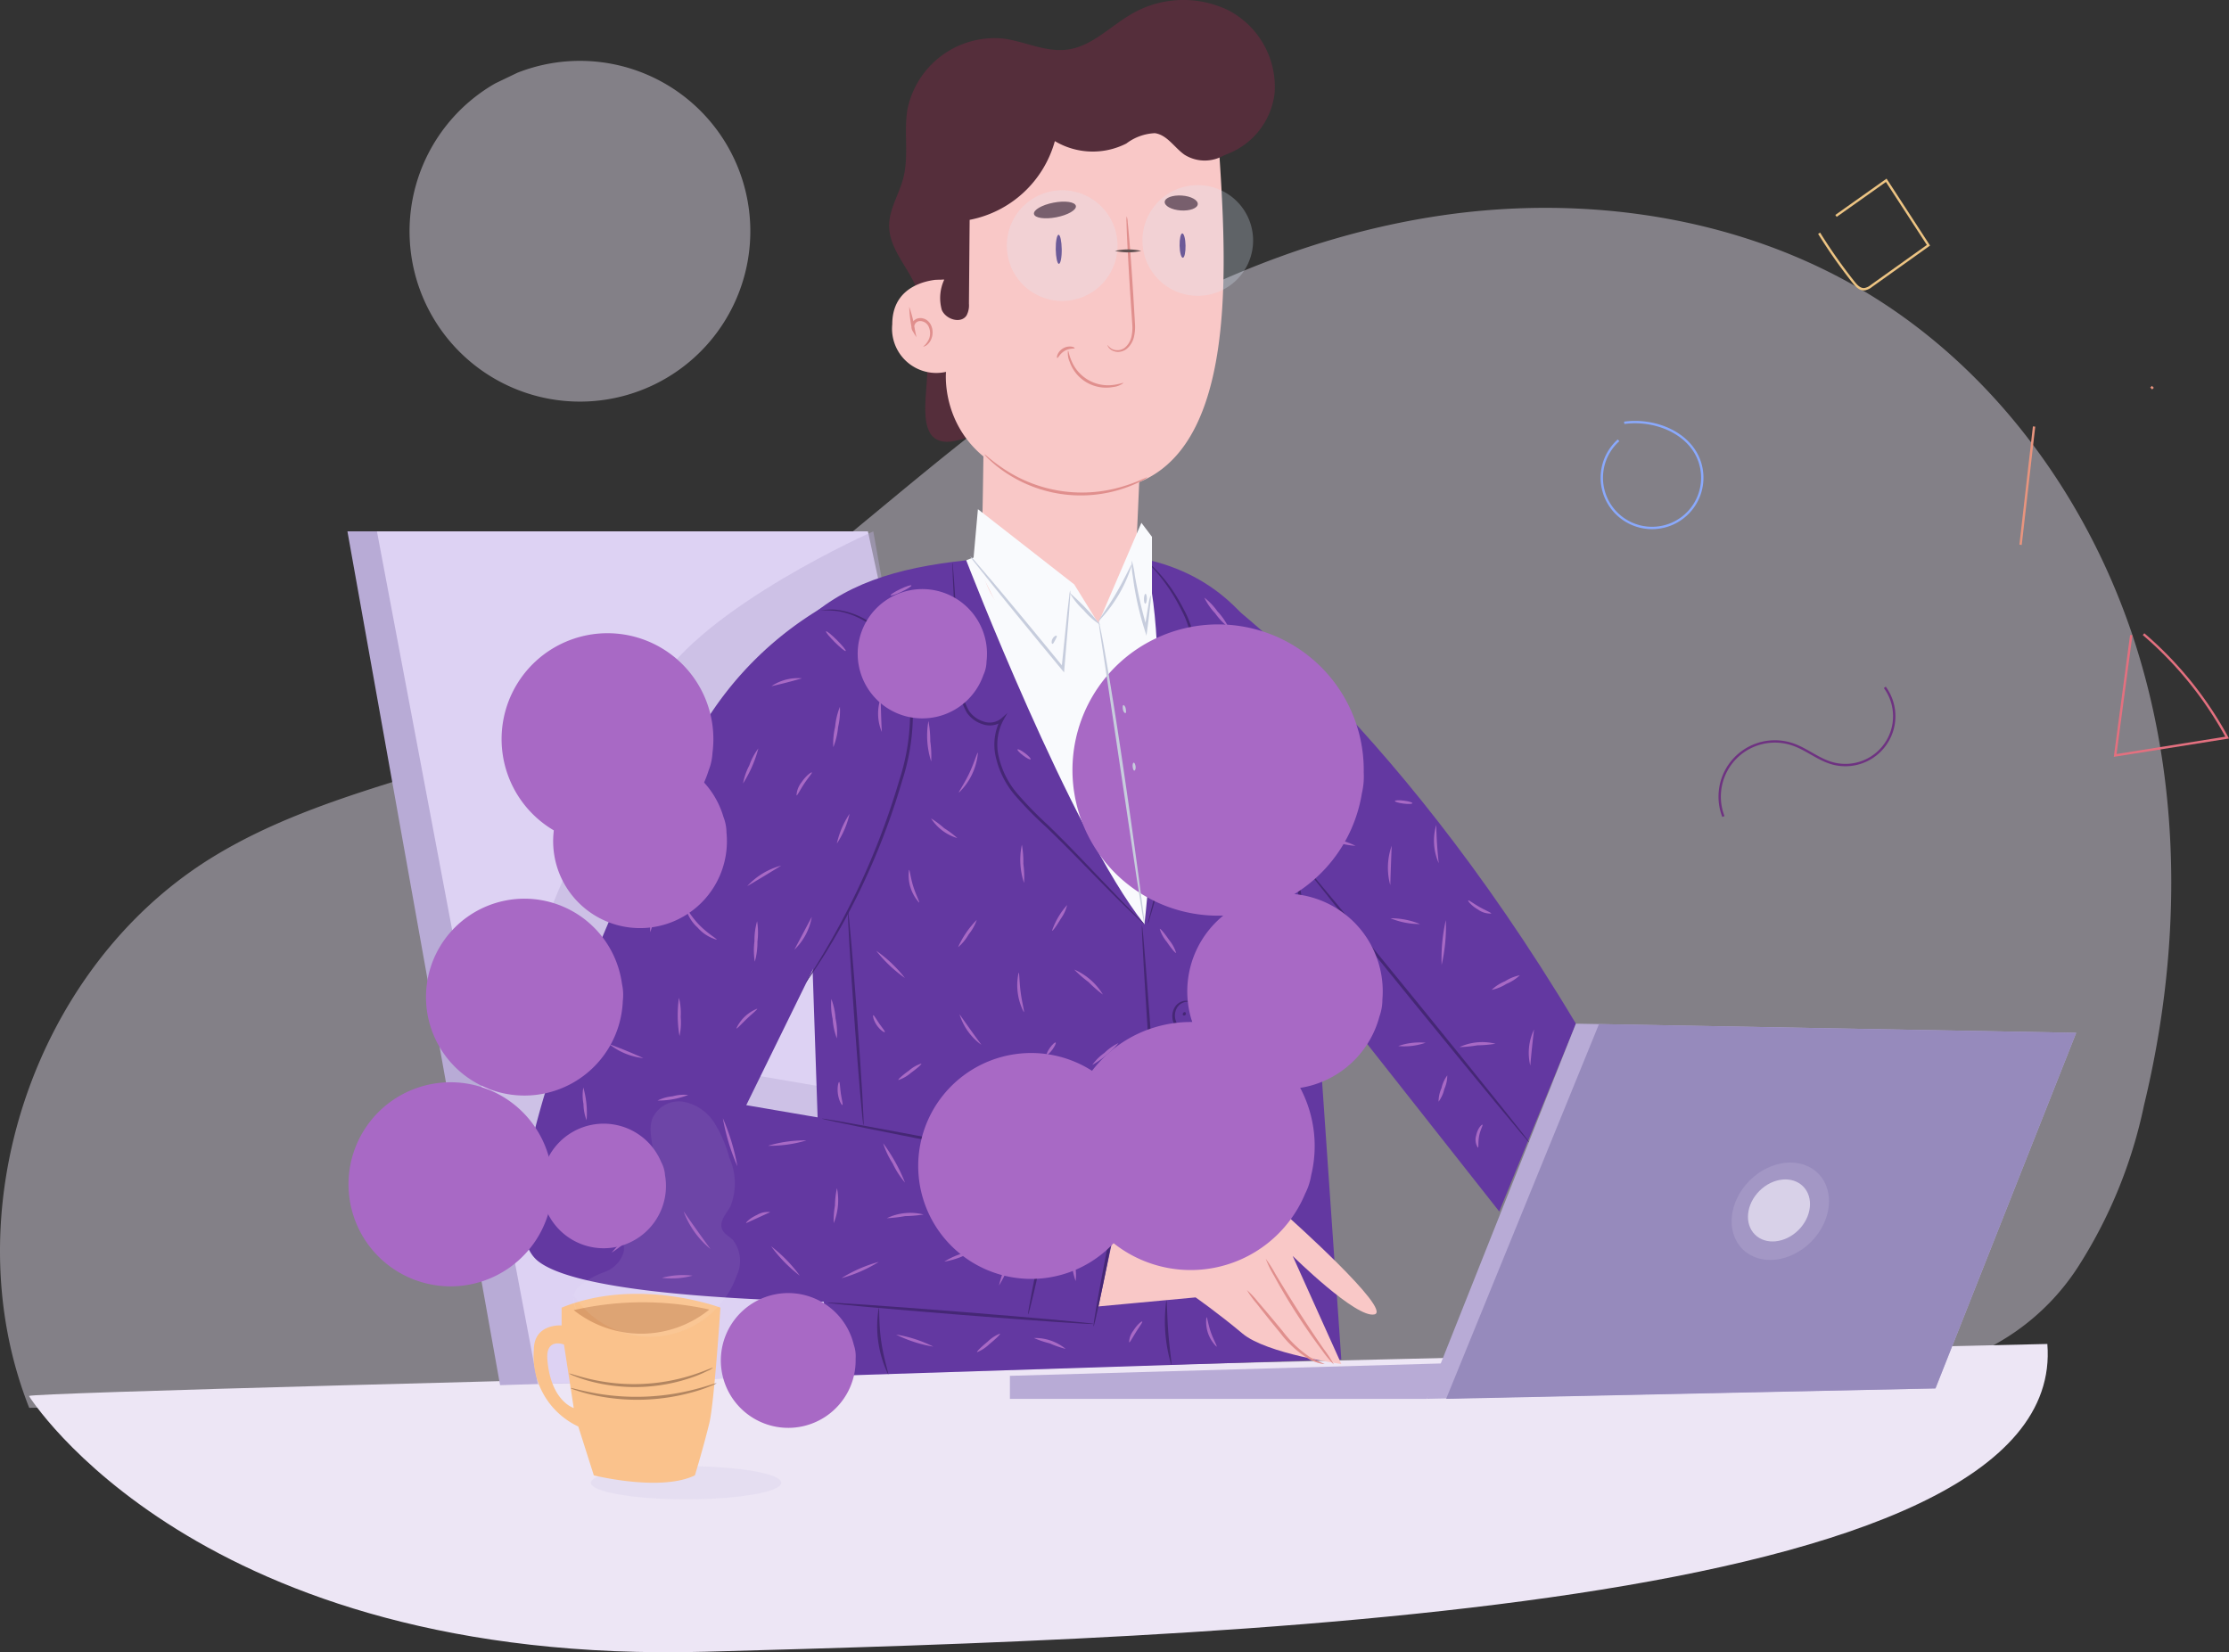 <svg xmlns="http://www.w3.org/2000/svg" width="141.98" height="105.252" viewBox="0 0 141.98 105.252">
    <rect x="0" y="0" width="141.98" height="105.252" fill="#333333" stroke="none"/>
    <defs>
        <style>
            .cls-1{opacity:.43}.cls-2{fill:#ede6f5}.cls-3{fill:#552e3b}.cls-4{fill:#b8abd6}.cls-7{fill:#6338a1}.cls-8{fill:#f9c8c7}.cls-9{fill:#452775}.cls-13{fill:#b28560}.cls-15{fill:#f9fafd}.cls-16{fill:#a869c5}.cls-17{fill:#c7cddd}.cls-18{fill:#e08f8d}.cls-19{opacity:.26}.cls-20{fill:#deecfc}.cls-29{fill:none;stroke-miterlimit:10;stroke-width:.15px;stroke:#e8947e}
        </style>
    </defs>
    <g id="Group_2331" transform="translate(-1020.361 -191.471)">
        <g id="Group_2330" transform="translate(1020.361 191.471)">
            <g id="Group_2173" class="cls-1" transform="translate(0 13.245)">
                <path id="Path_3634" d="M1022.222 280.11c-4.932-12.447.272-28.076 11.682-35.082 6.894-4.235 15.222-5.376 22.638-8.611 11.41-4.977 20.048-14.587 30.268-21.7 7.59-5.278 16.228-9.227 25.376-10.566s18.824.058 26.787 4.753c8.453 4.986 14.579 13.484 17.5 22.854s2.765 19.544.453 29.083a30.615 30.615 0 0 1-4.243 10.354 14.8 14.8 0 0 1-8.981 6.314" class="cls-2" transform="translate(-1020.361 -203.672)"/>
            </g>
            <path id="Path_3635" d="M1150.625 270.336s-127.814 2.906-128.565 3.313c0 0 10.682 17.184 43.12 16.292s86.833-2.441 85.445-19.605z" class="cls-2" transform="translate(-1020.216 -184.723)"/>
            <path id="Path_3636" d="M1077.414 219.36c-3.6 1.307-2.338-2.8-2.465-4.549s-.027-3.57-.749-5.165c-.575-1.273-1.665-2.395-1.669-3.792 0-1.061.636-2.007.9-3.033.37-1.413.026-2.922.263-4.364a5.67 5.67 0 0 1 6.1-4.531c1.39.181 2.73.9 4.118.7 1.528-.211 2.676-1.449 4.007-2.231a6.555 6.555 0 0 1 6.189-.284 5.5 5.5 0 0 1 2.977 5.3 4.748 4.748 0 0 1-4.242 4.164 12.443 12.443 0 0 1-3.686-.721 4.526 4.526 0 0 0-3.647.284c-1.311.893-1.875 2.953-3.454 3.1a5.021 5.021 0 0 1-2.35-.79c-.766-.338-1.839-.4-2.273.314-.359.592-.061 1.342.02 2.03a2.8 2.8 0 0 1-1.289 3.068c-.458 3.473.59 6.8 1.624 10.148" class="cls-3" transform="translate(-1015.897 -191.471)"/>
            <path id="Path_3637" d="M1050.471 277.041l-9.724-54.389h31.273l11.575 53.36z" class="cls-4" transform="translate(-1018.617 -188.803)"/>
            <path id="Path_3638" fill="#ddd2f3" d="M1052.727 276.966l-10.248-54.314h31.273l11.575 53.36z" transform="translate(-1018.469 -188.803)"/>
            <path id="Path_3639" fill="#b8abd6" d="M1073.6 222.652s-10.814 4.769-13.841 9.889c-2.615 4.425-15.13 30.448-10.49 34.093s35.446 2.486 35.446 2.486l2-8.285-24.192-4.143 14.828-13.033z" opacity="0.44" transform="translate(-1017.975 -188.803)"/>
            <path id="Path_3640" d="M1099.315 235.737c-.17-.529-1.369-12.037-13.5-11.752-11.372.266-17.7.924-21.664 9.771l4.225 16.721.875 25.869 32.8-1.057z" class="cls-7" transform="translate(-1016.614 -188.689)"/>
            <path id="Path_3641" d="M1070.179 227.089a21.921 21.921 0 0 0-7.667 7.584c-2.615 4.425-15.131 30.448-10.491 34.093s35.446 2.486 35.446 2.486l2-8.285-24.192-4.143 4.225-8.614z" class="cls-7" transform="translate(-1017.74 -188.423)"/>
            <path id="Path_3642" d="M1091.023 225.764s11.585 7.768 23.673 27.983l-4.884 11.963-12.749-16.174z" class="cls-7" transform="translate(-1014.315 -188.536)"/>
            <path id="Path_3643" d="M1079.619 273.735h26.547l1.313-2.266-27.86.8z" class="cls-4" transform="translate(-1015.291 -184.626)"/>
            <path id="Path_3644" d="M1086.022 262.873h10.878s6.653 5.929 5.5 6.217-5.214-3.723-5.214-3.723l3.1 6.884s-4.757-.647-6.3-1.943-2.984-2.3-2.984-2.3l-6.19.576z" class="cls-8" transform="translate(-1014.847 -185.361)"/>
            <g id="Group_2174" transform="translate(51.319 38.828)">
                <path id="Path_3645" d="M1068.584 227.3a3.3 3.3 0 0 1 .641-.062 2.891 2.891 0 0 1 .482.029 4.915 4.915 0 0 1 2.724 1.35 6.385 6.385 0 0 1 1.281 1.7 6.755 6.755 0 0 1 .7 2.335 13.842 13.842 0 0 1-.637 5.516 45.063 45.063 0 0 1-3.9 9.3c-.634 1.127-1.19 2.014-1.593 2.614-.2.3-.361.531-.47.687a1.6 1.6 0 0 1-.176.23 1.717 1.717 0 0 1 .144-.252l.44-.7c.382-.612.921-1.508 1.537-2.64a47.545 47.545 0 0 0 3.839-9.291 13.865 13.865 0 0 0 .647-5.442 6.408 6.408 0 0 0-1.905-3.956 4.921 4.921 0 0 0-2.641-1.374 6.7 6.7 0 0 0-1.113-.044z" class="cls-9" transform="translate(-1067.635 -227.238)"/>
            </g>
            <g id="Group_2175" transform="translate(81.083 45.716)">
                <path id="Path_3646" d="M1095.056 233.583a1.147 1.147 0 0 1 .05.23l.106.663c.1.6.227 1.429.386 2.441l1.277 8.055c.481 3.15.886 6.006 1.115 8.083.117 1.038.191 1.88.231 2.462l.035.672a1.124 1.124 0 0 1 0 .236 1.058 1.058 0 0 1-.037-.232l-.069-.669c-.063-.58-.157-1.419-.291-2.453-.264-2.069-.689-4.921-1.17-8.069s-.927-6-1.221-8.065c-.148-1.033-.257-1.87-.327-2.451l-.072-.669a1.082 1.082 0 0 1-.013-.234z" class="cls-9" transform="translate(-1095.053 -233.583)"/>
            </g>
            <g id="Group_2179" transform="translate(34.004 70.161)">
                <ellipse id="Ellipse_74" cx="6.062" cy="1.056" fill="#b8abd6" opacity="0.14" rx="6.062" ry="1.056" transform="translate(3.636 23.238)"/>
                <path id="Path_3647" fill="#fac28c" d="M1063.57 268.275s-5.236-1.981-10.116 0v1.132s-1.768-.141-1.768 1.556a4.944 4.944 0 0 0 2.829 4.882l.991 3.113s4.245 1.061 6.438 0c0 0 .5-1.63.919-3.325.304-1.222.707-7.358.707-7.358zm-11.023 3.313c-.117-1.429 1.057-.964 1.057-.964l.622 4.044s-1.462-.43-1.679-3.079z" transform="translate(-1051.685 -255.136)"/>
                <path id="Path_3648" fill="#db9d6a" d="M1062.665 268.354a19.64 19.64 0 0 0-8.639.038 6.9 6.9 0 0 0 8.639-.038z" transform="translate(-1051.485 -255.095)"/>
                <g id="Group_2176" transform="translate(2.337 17.949)">
                    <path id="Path_3649" d="M1063.142 272.639a1.466 1.466 0 0 1-.338.164 9.014 9.014 0 0 1-.962.342 13.114 13.114 0 0 1-6.675.221 9.472 9.472 0 0 1-.982-.277 1.442 1.442 0 0 1-.347-.141c.01-.033.518.125 1.357.287a14.866 14.866 0 0 0 6.611-.219c.827-.216 1.324-.407 1.336-.377z" class="cls-13" transform="translate(-1053.838 -272.636)"/>
                </g>
                <g id="Group_2177" transform="translate(2.253 16.966)">
                    <path id="Path_3650" d="M1062.918 271.733a1.363 1.363 0 0 1-.322.186 8.1 8.1 0 0 1-.934.4 11.112 11.112 0 0 1-6.6.264 7.974 7.974 0 0 1-.962-.32 1.372 1.372 0 0 1-.337-.16c.012-.031.506.156 1.332.35a12.281 12.281 0 0 0 6.526-.261c.805-.263 1.279-.492 1.297-.459z" class="cls-13" transform="translate(-1053.761 -271.73)"/>
                </g>
                <g id="Group_2178" opacity="0.07" transform="translate(2.461)">
                    <path id="Path_3651" d="M1054.2 269.4a1.207 1.207 0 0 1 .256-1.6 6.031 6.031 0 0 1 1.574-.845 1.927 1.927 0 0 0 1.184-1.257c.2-1.13-1.291-2.132-.913-3.215.354-1.019 1.951-.946 2.567-1.831.675-.97-.244-2.362.175-3.469a1.857 1.857 0 0 1 1.993-1.056 2.985 2.985 0 0 1 1.953 1.341 8.146 8.146 0 0 1 .959 2.233 3.984 3.984 0 0 1 .065 3.091c-.264.468-.733.954-.53 1.451.123.3.453.455.686.683a2.179 2.179 0 0 1 .244 2.272 5.836 5.836 0 0 1-10.46 1.142" class="cls-15" transform="translate(-1053.952 -256.102)"/>
                </g>
            </g>
            <g id="Group_2180" transform="translate(77.074 47.603)">
                <path id="Path_3652" d="M1092.945 235.323a5.1 5.1 0 0 1-.712 1.177 5.02 5.02 0 0 1-.868 1.068 10.048 10.048 0 0 1 1.581-2.245z" class="cls-16" transform="translate(-1091.361 -235.322)"/>
            </g>
            <path id="Path_3653" d="M1077.056 224.392s6.685 17.33 11.351 23.187c0 0 1.961-17.092 0-23.263 0 0-8.953-1.074-11.351.076z" class="cls-15" transform="translate(-1015.51 -188.699)"/>
            <path id="Path_3654" d="M1076.319 198.494l-.448 10.28s-3.158-.039-3.156 2.86a2.818 2.818 0 0 0 3.424 3.032s-.708 6.951 8.829 7.524c11.155.671 8.782-16.764 8.351-24.948z" class="cls-8" transform="translate(-1015.881 -190.977)"/>
            <path id="Path_3655" d="M1088.33 212.841l-.554 12.536a4.857 4.857 0 0 1-7.027 4.128l-.12-.061a4.858 4.858 0 0 1-2.678-4.5c.134-4.4.18-12 .18-12z" class="cls-8" transform="translate(-1015.433 -189.642)"/>
            <g id="Group_2181" transform="translate(60.66 35.828)">
                <path id="Path_3656" d="M1088.477 247.526a1.8 1.8 0 0 1-.225-.19c-.143-.128-.351-.321-.615-.573-.53-.5-1.279-1.252-2.193-2.186s-1.992-2.055-3.236-3.25a23.577 23.577 0 0 1-1.908-1.937 5.684 5.684 0 0 1-1.313-2.613 3.491 3.491 0 0 1 .331-2.323l.142.117a1.345 1.345 0 0 1-1.286.211 1.9 1.9 0 0 1-1.016-.748 4.447 4.447 0 0 1-.563-2.247l-.205-3.836-.121-2.549-.025-.687a1.345 1.345 0 0 1 0-.239 1.231 1.231 0 0 1 .031.237l.057.685c.043.617.1 1.48.179 2.547l.246 3.833a4.31 4.31 0 0 0 .546 2.156 1.728 1.728 0 0 0 .922.673 1.162 1.162 0 0 0 1.112-.177l.412-.363-.27.48a3.307 3.307 0 0 0-.307 2.2 5.529 5.529 0 0 0 1.27 2.528 23.954 23.954 0 0 0 1.887 1.929c1.241 1.2 2.308 2.339 3.211 3.283s1.635 1.706 2.147 2.226l.592.6a1.519 1.519 0 0 1 .198.213z" class="cls-9" transform="translate(-1076.239 -224.475)"/>
            </g>
            <g id="Group_2182" transform="translate(72.897 35.616)">
                <path id="Path_3657" d="M1087.512 224.28a.764.764 0 0 1 .146.113c.092.078.225.2.39.36a9.889 9.889 0 0 1 1.265 1.522 11.509 11.509 0 0 1 .7 1.2 5.978 5.978 0 0 1 .584 1.513 4.64 4.64 0 0 1 .055 1.822 3.378 3.378 0 0 1-.878 1.784v-.125a2.871 2.871 0 0 1 .648 1.349 5.587 5.587 0 0 1 .057 1.555c-.08.866-.258 1.687-.4 2.485s-.3 1.564-.457 2.294c-.307 1.458-.619 2.764-.9 3.856s-.521 1.971-.7 2.576l-.209.695a1.284 1.284 0 0 1-.087.238 1.33 1.33 0 0 1 .05-.249c.045-.179.1-.413.175-.7.154-.61.379-1.493.638-2.588s.557-2.4.854-3.86c.149-.728.3-1.495.446-2.292s.314-1.621.392-2.467a5.44 5.44 0 0 0-.053-1.5 2.69 2.69 0 0 0-.6-1.266l-.057-.063.06-.062a3.224 3.224 0 0 0 .839-1.686 4.514 4.514 0 0 0-.04-1.758 5.929 5.929 0 0 0-.554-1.484 11.991 11.991 0 0 0-.678-1.2A10.973 10.973 0 0 0 1088 224.8l-.367-.381a.842.842 0 0 1-.121-.139z" class="cls-9" transform="translate(-1087.512 -224.28)"/>
            </g>
            <g id="Group_2183" transform="translate(72.733 58.946)">
                <path id="Path_3658" d="M1088.64 264.336c-.052 0-.379-4.15-.731-9.276s-.593-9.286-.541-9.289.379 4.149.731 9.276.593 9.285.541 9.289z" class="cls-9" transform="translate(-1087.362 -245.771)"/>
            </g>
            <g id="Group_2184" transform="translate(74.675 63.745)">
                <path id="Path_3659" d="M1090.155 250.357c0-.009.087-.043.252-.025a.984.984 0 0 1 .618.317 1.013 1.013 0 0 1 .19 1.012 1.031 1.031 0 0 1-1.049.674 1.121 1.121 0 0 1-.961-.8 1.109 1.109 0 0 1 .163-1.017.855.855 0 0 1 .617-.321c.168 0 .253.043.249.052s-.091 0-.24.022a.823.823 0 0 0-.519.329.985.985 0 0 0-.1.882.96.96 0 0 0 .808.67.861.861 0 0 0 .871-.545.885.885 0 0 0-.126-.864 1 1 0 0 0-.53-.332c-.153-.045-.242-.038-.243-.054z" class="cls-9" transform="translate(-1089.15 -250.192)"/>
            </g>
            <g id="Group_2185" transform="translate(75.266 71.115)">
                <path id="Path_3660" d="M1090.7 257.146c0-.01.086-.044.252-.026a.987.987 0 0 1 .617.318 1.011 1.011 0 0 1 .19 1.011 1.03 1.03 0 0 1-1.048.674 1.122 1.122 0 0 1-.962-.8 1.11 1.11 0 0 1 .163-1.018.849.849 0 0 1 .618-.32c.168-.005.252.042.249.051s-.091 0-.241.022a.833.833 0 0 0-.519.329.991.991 0 0 0-.1.881.961.961 0 0 0 .808.67.863.863 0 0 0 .872-.545.885.885 0 0 0-.127-.864.992.992 0 0 0-.529-.332c-.152-.043-.243-.035-.243-.051z" class="cls-9" transform="translate(-1089.695 -256.981)"/>
            </g>
            <g id="Group_2186" transform="translate(75.338 64.475)">
                <path id="Path_3661" d="M1089.942 250.894a.12.12 0 0 1-.123.183c-.051-.007-.082-.085-.035-.156s.132-.071.158-.027z" class="cls-9" transform="translate(-1089.761 -250.864)"/>
            </g>
            <g id="Group_2187" transform="translate(75.903 64.899)">
                <path id="Path_3662" d="M1090.428 251.268a.1.1 0 0 1-.1.163.1.1 0 0 1-.029-.131.1.1 0 0 1 .129-.032z" class="cls-9" transform="translate(-1090.281 -251.254)"/>
            </g>
            <g id="Group_2188" transform="translate(75.857 71.82)">
                <path id="Path_3663" d="M1090.431 257.646a.137.137 0 0 1-.163.2.137.137 0 0 1 .163-.2z" class="cls-9" transform="translate(-1090.24 -257.63)"/>
            </g>
            <g id="Group_2189" transform="translate(76.399 72.384)">
                <path id="Path_3664" d="M1090.979 258.172c.035.039.013.115-.049.172s-.14.071-.176.031-.013-.115.049-.172.14-.07.176-.031z" class="cls-9" transform="translate(-1090.738 -258.15)"/>
            </g>
            <g id="Group_2190" transform="translate(69.651 74.95)">
                <path id="Path_3665" d="M1086.383 260.513c.052.011-.323 2.156-.835 4.791s-.971 4.765-1.022 4.755.322-2.155.835-4.791.971-4.768 1.022-4.755z" class="cls-9" transform="translate(-1084.522 -260.513)"/>
            </g>
            <g id="Group_2191" transform="translate(65.482 74.373)">
                <path id="Path_3666" d="M1082.685 259.982c.051.012-.355 2.115-.906 4.7s-1.041 4.669-1.092 4.658.354-2.114.906-4.7 1.041-4.669 1.092-4.658z" class="cls-9" transform="translate(-1080.682 -259.982)"/>
            </g>
            <g id="Group_2192" transform="translate(52.358 71.257)">
                <path id="Path_3667" d="M1088.059 260.865c-.01.052-4.376-.747-9.751-1.782s-9.727-1.918-9.717-1.969 4.376.747 9.753 1.782 9.725 1.918 9.715 1.969z" class="cls-9" transform="translate(-1068.592 -257.111)"/>
            </g>
            <g id="Group_2193" transform="translate(52.688 82.978)">
                <path id="Path_3668" d="M1085.863 269.265c0 .052-3.806-.207-8.491-.581s-8.48-.718-8.476-.77 3.8.208 8.491.581 8.481.718 8.476.77z" class="cls-9" transform="translate(-1068.896 -267.908)"/>
            </g>
            <g id="Group_2194" transform="translate(74.193 82.837)">
                <path id="Path_3669" d="M1089.12 271.892a9.788 9.788 0 0 1-.317-4.114c.055 0 .039.926.128 2.059s.243 2.043.189 2.055z" class="cls-9" transform="translate(-1088.706 -267.778)"/>
            </g>
            <g id="Group_2195" transform="translate(76.19 53.62)">
                <path id="Path_3670" d="M1095.68 240.886a35.047 35.047 0 0 1-5.134.4 35.051 35.051 0 0 1 5.134-.4z" class="cls-9" transform="translate(-1090.546 -240.865)"/>
            </g>
            <g id="Group_2196" transform="translate(82.862 54.878)">
                <path id="Path_3671" d="M1111.281 259.968c-.04.033-3.339-3.958-7.368-8.912s-7.262-9-7.221-9.033 3.339 3.957 7.369 8.914 7.261 8.998 7.22 9.031z" class="cls-9" transform="translate(-1096.692 -242.023)"/>
            </g>
            <g id="Group_2197" transform="translate(54.011 58.06)">
                <path id="Path_3672" d="M1071.106 258.574c-.052 0-.315-3.043-.586-6.8s-.448-6.813-.4-6.816.315 3.042.586 6.8.452 6.811.4 6.816z" class="cls-9" transform="translate(-1070.115 -244.954)"/>
            </g>
            <g id="Group_2198" transform="translate(55.864 83.317)">
                <path id="Path_3673" d="M1072.531 272.455a7.035 7.035 0 0 1-.6-4.234c.059 0-.011.968.159 2.137s.495 2.077.441 2.097z" class="cls-9" transform="translate(-1071.822 -268.221)"/>
            </g>
            <g id="Group_2199" transform="translate(78.548 50.934)">
                <path id="Path_3674" d="M1093.837 239.717c-.04.034-.322-.234-.63-.6s-.525-.689-.485-.723.322.234.63.6.526.689.485.723z" class="cls-16" transform="translate(-1092.718 -238.39)"/>
            </g>
            <g id="Group_2200" transform="translate(61.021 58.599)">
                <path id="Path_3675" d="M1077.765 245.452a2.987 2.987 0 0 1-.516.924 3.04 3.04 0 0 1-.672.816 5.9 5.9 0 0 1 1.188-1.74z" class="cls-16" transform="translate(-1076.572 -245.45)"/>
            </g>
            <g id="Group_2201" transform="translate(55.818 60.563)">
                <path id="Path_3676" d="M1073.6 248.994a8.443 8.443 0 0 1-1.823-1.73 8.374 8.374 0 0 1 1.823 1.73z" class="cls-16" transform="translate(-1071.78 -247.26)"/>
            </g>
            <g id="Group_2202" transform="translate(57.858 55.409)">
                <path id="Path_3677" d="M1074.346 244.6a2.591 2.591 0 0 1-.644-2.086c.056 0 .093.489.272 1.058s.419.996.372 1.028z" class="cls-16" transform="translate(-1073.659 -242.512)"/>
            </g>
            <g id="Group_2203" transform="translate(59.303 52.131)">
                <path id="Path_3678" d="M1076.665 240.749a3 3 0 0 1-1.672-1.254 5.875 5.875 0 0 1 .837.626 5.813 5.813 0 0 1 .835.628z" class="cls-16" transform="translate(-1074.99 -239.492)"/>
            </g>
            <g id="Group_2204" transform="translate(67.003 57.652)">
                <path id="Path_3679" d="M1083.052 244.58a2.457 2.457 0 0 1-.4.867c-.266.453-.518.8-.563.771a4.793 4.793 0 0 1 .963-1.638z" class="cls-16" transform="translate(-1082.083 -244.579)"/>
            </g>
            <g id="Group_2205" transform="translate(64.985 53.805)">
                <path id="Path_3680" d="M1080.468 243.474a4.628 4.628 0 0 1-.139-2.439 6.39 6.39 0 0 1 .094 1.218 6.3 6.3 0 0 1 .045 1.221z" class="cls-16" transform="translate(-1080.224 -241.035)"/>
            </g>
            <g id="Group_2206" transform="translate(64.788 61.959)">
                <path id="Path_3681" d="M1080.468 251.06a3.728 3.728 0 0 1-.33-2.514c.055 0 .04.572.132 1.261s.25 1.235.198 1.253z" class="cls-16" transform="translate(-1080.043 -248.546)"/>
            </g>
            <g id="Group_2207" transform="translate(61.111 64.606)">
                <path id="Path_3682" d="M1078.057 252.936a3.768 3.768 0 0 1-1.394-1.951 106.945 106.945 0 0 0 1.394 1.951z" class="cls-16" transform="translate(-1076.656 -250.984)"/>
            </g>
            <g id="Group_2208" transform="translate(57.221 67.747)">
                <path id="Path_3683" d="M1074.538 253.883c.03.042-.272.31-.676.6a2.214 2.214 0 0 1-.787.446c-.03-.043.272-.312.676-.6a2.182 2.182 0 0 1 .787-.446z" class="cls-16" transform="translate(-1073.072 -253.878)"/>
            </g>
            <g id="Group_2209" transform="translate(55.608 64.671)">
                <path id="Path_3684" d="M1072.337 252.118c-.03.04-.3-.124-.512-.437s-.271-.621-.223-.635.18.241.379.529.391.501.356.543z" class="cls-16" transform="translate(-1071.586 -251.044)"/>
            </g>
            <g id="Group_2210" transform="translate(61.788 70.731)">
                <path id="Path_3685" d="M1077.84 256.627a5.123 5.123 0 1 1-.365.916 2.633 2.633 0 0 1 .365-.916z" class="cls-16" transform="translate(-1077.278 -256.627)"/>
            </g>
            <g id="Group_2211" transform="translate(65.067 69.834)">
                <path id="Path_3686" d="M1081.3 257.747a2.82 2.82 0 0 1-.987-1.946 19.94 19.94 0 0 0 .987 1.946z" class="cls-16" transform="translate(-1080.299 -255.801)"/>
            </g>
            <g id="Group_2212" transform="translate(68.847 70.6)">
                <path id="Path_3687" d="M1085.666 257.764a6.788 6.788 0 0 1-1.882-1.253 6.747 6.747 0 0 1 1.882 1.253z" class="cls-16" transform="translate(-1083.782 -256.506)"/>
            </g>
            <g id="Group_2213" transform="translate(69.572 66.443)">
                <path id="Path_3688" d="M1086.123 252.68a6.3 6.3 0 0 1-1.672 1.394 3.221 3.221 0 0 1 .775-.77 3.188 3.188 0 0 1 .897-.624z" class="cls-16" transform="translate(-1084.449 -252.676)"/>
            </g>
            <g id="Group_2214" transform="translate(66.67 66.408)">
                <path id="Path_3689" d="M1082.347 252.648c.042.03-.049.227-.2.438s-.315.357-.357.327.049-.227.2-.439.316-.357.357-.326z" class="cls-16" transform="translate(-1081.776 -252.644)"/>
            </g>
            <g id="Group_2215" transform="translate(68.425 61.759)">
                <path id="Path_3690" d="M1085.216 249.955a7.793 7.793 0 0 1-.912-.794 7.688 7.688 0 0 1-.91-.795 3.958 3.958 0 0 1 1.822 1.588z" class="cls-16" transform="translate(-1083.393 -248.361)"/>
            </g>
            <g id="Group_2216" transform="translate(61.081 47.95)">
                <path id="Path_3691" d="M1076.631 238.18c-.045-.035.333-.543.661-1.242s.49-1.309.545-1.3a4.012 4.012 0 0 1-1.206 2.539z" class="cls-16" transform="translate(-1076.628 -235.641)"/>
            </g>
            <g id="Group_2217" transform="translate(59.05 45.931)">
                <path id="Path_3692" d="M1075.021 236.358a5.345 5.345 0 0 1-.177-2.577 6.815 6.815 0 0 1 .119 1.286 6.68 6.68 0 0 1 .058 1.291z" class="cls-16" transform="translate(-1074.757 -233.781)"/>
            </g>
            <g id="Group_2218" transform="translate(57.974 39.938)">
                <path id="Path_3693" d="M1075.169 229.3a1.268 1.268 0 0 1-.838-.333c-.412-.305-.6-.685-.559-.708s.291.275.672.556.741.436.725.485z" class="cls-16" transform="translate(-1073.765 -228.261)"/>
            </g>
            <g id="Group_2219" transform="translate(56.728 37.283)">
                <path id="Path_3694" d="M1073.943 225.827c.023.048-.256.226-.622.4s-.681.275-.7.227.256-.226.622-.4.679-.275.7-.227z" class="cls-16" transform="translate(-1072.618 -225.815)"/>
            </g>
            <g id="Group_2220" transform="translate(62.602 41.26)">
                <path id="Path_3695" d="M1078.065 231.221a4.118 4.118 0 1 1 .2-.86 2.123 2.123 0 0 1-.2.86z" class="cls-16" transform="translate(-1078.029 -229.479)"/>
            </g>
            <g id="Group_2221" transform="translate(64.809 47.732)">
                <path id="Path_3696" d="M1080.9 236.077c-.031.042-.244-.064-.474-.238s-.393-.347-.361-.39.244.065.474.238.394.349.361.39z" class="cls-16" transform="translate(-1080.061 -235.441)"/>
            </g>
            <g id="Group_2222" transform="translate(74.503 46.416)">
                <path id="Path_3697" d="M1089.462 234.228a5.33 5.33 0 1 1-.318.951 2.706 2.706 0 0 1 .318-.951z" class="cls-16" transform="translate(-1088.991 -234.228)"/>
            </g>
            <g id="Group_2223" transform="translate(74.411 40.704)">
                <path id="Path_3698" d="M1089.69 229.943c-.024.045-.306-.078-.534-.369s-.281-.594-.232-.607.175.23.382.49.413.443.384.486z" class="cls-16" transform="translate(-1088.907 -228.966)"/>
            </g>
            <g id="Group_2224" transform="translate(76.859 42.794)">
                <path id="Path_3699" d="M1092.075 230.893a2.029 2.029 0 0 1-.372.782c-.25.4-.489.709-.533.682a2.05 2.05 0 0 1 .372-.782c.25-.404.489-.709.533-.682z" class="cls-16" transform="translate(-1091.162 -230.891)"/>
            </g>
            <g id="Group_2225" transform="translate(79.722 43.003)">
                <path id="Path_3700" d="M1093.849 233.244a6.2 6.2 0 0 1 .129-2.16 6.2 6.2 0 0 1-.129 2.16z" class="cls-16" transform="translate(-1093.799 -231.084)"/>
            </g>
            <g id="Group_2226" transform="translate(76.708 38.068)">
                <path id="Path_3701" d="M1092.559 228.421a4 4 0 0 1-.84-.88 3.933 3.933 0 0 1-.693-1 4 4 0 0 1 .84.88 3.937 3.937 0 0 1 .693 1z" class="cls-16" transform="translate(-1091.023 -226.538)"/>
            </g>
            <g id="Group_2227" transform="translate(53.058 45.022)">
                <path id="Path_3702" d="M1069.257 235.521a4.616 4.616 0 0 1 .117-1.3 4.559 4.559 0 0 1 .305-1.273 4.624 4.624 0 0 1-.117 1.3 4.574 4.574 0 0 1-.305 1.273z" class="cls-16" transform="translate(-1069.237 -232.944)"/>
            </g>
            <g id="Group_2228" transform="translate(49.135 43.177)">
                <path id="Path_3703" d="M1067.572 231.278a30.924 30.924 0 0 1-1.947.5 3 3 0 0 1 1.947-.5z" class="cls-16" transform="translate(-1065.623 -231.244)"/>
            </g>
            <g id="Group_2229" transform="translate(52.613 40.214)">
                <path id="Path_3704" d="M1070.085 229.772c-.037.037-.348-.214-.695-.56s-.6-.657-.56-.694.349.214.695.56.597.657.56.694z" class="cls-16" transform="translate(-1068.827 -228.515)"/>
            </g>
            <g id="Group_2230" transform="translate(55.931 44.468)">
                <path id="Path_3705" d="M1072.123 234.593a2.988 2.988 0 0 1-.069-2.159 48.975 48.975 0 0 0 .069 2.159z" class="cls-16" transform="translate(-1071.884 -232.434)"/>
            </g>
            <g id="Group_2231" transform="translate(53.296 51.839)">
                <path id="Path_3706" d="M1069.466 241.117a5.6 5.6 0 0 1 .81-1.893 5.664 5.664 0 0 1-.81 1.893z" class="cls-16" transform="translate(-1069.456 -239.223)"/>
            </g>
            <g id="Group_2232" transform="translate(50.723 49.203)">
                <path id="Path_3707" d="M1067.1 238.263a1.425 1.425 0 0 1 .323-.841c.28-.422.621-.661.652-.622s-.231.328-.495.727-.43.753-.48.736z" class="cls-16" transform="translate(-1067.086 -236.795)"/>
            </g>
            <g id="Group_2233" transform="translate(47.322 47.676)">
                <path id="Path_3708" d="M1063.961 237.62a4 4 0 0 1 .4-1.153 3.964 3.964 0 0 1 .574-1.078 7.846 7.846 0 0 1-.975 2.231z" class="cls-16" transform="translate(-1063.953 -235.388)"/>
            </g>
            <g id="Group_2234" transform="translate(45.114 46.837)">
                <path id="Path_3709" d="M1061.947 236.844a6.745 6.745 0 1 1 .24-1.1 3.431 3.431 0 0 1-.24 1.1z" class="cls-16" transform="translate(-1061.919 -234.616)"/>
            </g>
            <g id="Group_2235" transform="translate(42.628 53.187)">
                <path id="Path_3710" d="M1060.617 242.136a2.529 2.529 0 0 1-.572-.786 2.57 2.57 0 0 1-.409-.883 2.529 2.529 0 0 1 .572.786 2.572 2.572 0 0 1 .409.883z" class="cls-16" transform="translate(-1059.629 -240.466)"/>
            </g>
            <g id="Group_2236" transform="translate(45.692 51.091)">
                <path id="Path_3711" d="M1063.035 240.483a5.534 5.534 0 1 1-.194-1 2.81 2.81 0 0 1 .194 1z" class="cls-16" transform="translate(-1062.452 -238.535)"/>
            </g>
            <g id="Group_2237" transform="translate(47.594 55.131)">
                <path id="Path_3712" d="M1066.373 242.264a112.556 112.556 0 0 1-2.168 1.31 4.5 4.5 0 0 1 2.168-1.31z" class="cls-16" transform="translate(-1064.203 -242.256)"/>
            </g>
            <g id="Group_2238" transform="translate(50.596 58.403)">
                <path id="Path_3713" d="M1066.973 247.365a2309.412 2309.412 0 0 0 1.109-2.094 3.8 3.8 0 0 1-1.109 2.094z" class="cls-16" transform="translate(-1066.969 -245.271)"/>
            </g>
            <g id="Group_2239" transform="translate(48.031 58.683)">
                <path id="Path_3714" d="M1064.653 248.106a4.474 4.474 0 0 1-.021-1.294 4.424 4.424 0 0 1 .168-1.284 4.529 4.529 0 0 1 .021 1.3 4.465 4.465 0 0 1-.168 1.278z" class="cls-16" transform="translate(-1064.606 -245.528)"/>
            </g>
            <g id="Group_2240" transform="translate(43.68 57.851)">
                <path id="Path_3715" d="M1062.571 246.771a2.509 2.509 0 0 1-1.218-.774 2.484 2.484 0 0 1-.748-1.234c.051-.025.336.549.884 1.1s1.111.857 1.082.908z" class="cls-16" transform="translate(-1060.598 -244.762)"/>
            </g>
            <g id="Group_2241" transform="translate(41.396 57.222)">
                <path id="Path_3716" d="M1058.514 246.344a3.283 3.283 0 0 1 .115-1.1 3.239 3.239 0 0 1 .3-1.063 6.456 6.456 0 0 1-.416 2.161z" class="cls-16" transform="translate(-1058.494 -244.183)"/>
            </g>
            <g id="Group_2242" transform="translate(46.897 64.252)">
                <path id="Path_3717" d="M1064.892 250.665c.028.046-.294.294-.653.636s-.627.649-.672.618a2.454 2.454 0 0 1 1.325-1.254z" class="cls-16" transform="translate(-1063.561 -250.658)"/>
            </g>
            <g id="Group_2243" transform="translate(43.168 63.561)">
                <path id="Path_3718" d="M1060.241 252.461a7.89 7.89 0 0 1-.036-2.439 3.966 3.966 0 0 1 .113 1.218 4.023 4.023 0 0 1-.077 1.221z" class="cls-16" transform="translate(-1060.127 -250.022)"/>
            </g>
            <g id="Group_2244" transform="translate(38.805 66.506)">
                <path id="Path_3719" d="M1058.279 253.632a4.206 4.206 0 0 1-2.171-.891 30.179 30.179 0 0 1 2.171.891z" class="cls-16" transform="translate(-1056.107 -252.734)"/>
            </g>
            <g id="Group_2245" transform="translate(39.35 61.609)">
                <path id="Path_3720" d="M1056.93 250.382a6.27 6.27 0 1 1-.052-1.091 3.22 3.22 0 0 1 .052 1.091z" class="cls-16" transform="translate(-1056.61 -248.224)"/>
            </g>
            <g id="Group_2246" transform="translate(41.884 69.728)">
                <path id="Path_3721" d="M1060.894 255.726a5.245 5.245 0 0 1-1.95.355 2.684 2.684 0 0 1 .959-.27 2.64 2.64 0 0 1 .991-.085z" class="cls-16" transform="translate(-1058.944 -255.702)"/>
            </g>
            <g id="Group_2247" transform="translate(37.118 69.275)">
                <path id="Path_3722" d="M1054.8 257.375a3 3 0 0 1-.2-1.035 2.959 2.959 0 0 1-.01-1.055 5.893 5.893 0 0 1 .209 2.09z" class="cls-16" transform="translate(-1054.553 -255.285)"/>
            </g>
            <g id="Group_2248" transform="translate(34.693 72.967)">
                <path id="Path_3723" d="M1052.817 260.849a6.5 6.5 0 1 1-.148-1.1 3.314 3.314 0 0 1 .148 1.1z" class="cls-16" transform="translate(-1052.319 -258.687)"/>
            </g>
            <g id="Group_2249" transform="translate(35.263 76.998)">
                <path id="Path_3724" d="M1054.587 262.408a5.165 5.165 0 0 1-1.741.908 2.6 2.6 0 0 1 .826-.538 2.625 2.625 0 0 1 .915-.37z" class="cls-16" transform="translate(-1052.845 -262.4)"/>
            </g>
            <g id="Group_2250" transform="translate(38.124 74.009)">
                <path id="Path_3725" d="M1056.641 261.828a3.851 3.851 0 0 1-1.151-2.181 9.288 9.288 0 0 1 .564 1.1 9.456 9.456 0 0 1 .587 1.081z" class="cls-16" transform="translate(-1055.48 -259.647)"/>
            </g>
            <g id="Group_2251" transform="translate(41.687 73.265)">
                <path id="Path_3726" d="M1059.435 260.551a3.968 3.968 0 1 1-.243-.83 2.037 2.037 0 0 1 .243.83z" class="cls-16" transform="translate(-1058.763 -258.961)"/>
            </g>
            <g id="Group_2252" transform="translate(38.957 78.122)">
                <path id="Path_3727" d="M1058.13 263.438a8.433 8.433 0 0 1-1.881 1.673 8.42 8.42 0 0 1 1.881-1.673z" class="cls-16" transform="translate(-1056.247 -263.435)"/>
            </g>
            <g id="Group_2253" transform="translate(43.534 77.159)">
                <path id="Path_3728" d="M1062.184 264.955a5.638 5.638 0 0 1-1.715-2.406 138.255 138.255 0 0 0 1.715 2.406z" class="cls-16" transform="translate(-1060.463 -262.548)"/>
            </g>
            <g id="Group_2254" transform="translate(42.164 81.213)">
                <path id="Path_3729" d="M1061.153 266.33a5.067 5.067 0 0 1-1.951.14 5.125 5.125 0 0 1 1.951-.14z" class="cls-16" transform="translate(-1059.202 -266.282)"/>
            </g>
            <g id="Group_2255" transform="translate(46.039 71.232)">
                <path id="Path_3730" d="M1063.7 260.148a13.437 13.437 0 0 1-.925-3.06 13.664 13.664 0 0 1 .925 3.06z" class="cls-16" transform="translate(-1062.771 -257.088)"/>
            </g>
            <g id="Group_2256" transform="translate(48.926 72.622)">
                <path id="Path_3731" d="M1067.87 258.393a8.051 8.051 0 0 1-2.439.34 8.037 8.037 0 0 1 2.439-.34z" class="cls-16" transform="translate(-1065.431 -258.368)"/>
            </g>
            <g id="Group_2257" transform="translate(47.528 77.197)">
                <path id="Path_3732" d="M1065.678 262.6a31166.309 31166.309 0 0 0-1.533.7c-.034-.037.246-.321.687-.521a1.363 1.363 0 0 1 .846-.179z" class="cls-16" transform="translate(-1064.143 -262.583)"/>
            </g>
            <g id="Group_2258" transform="translate(49.117 79.39)">
                <path id="Path_3733" d="M1067.433 266.475a9.079 9.079 0 0 1-1.824-1.869 9.005 9.005 0 0 1 1.824 1.869z" class="cls-16" transform="translate(-1065.607 -264.603)"/>
            </g>
            <g id="Group_2259" transform="translate(53.087 75.686)">
                <path id="Path_3734" d="M1069.281 263.421a5.221 5.221 0 0 1 .079-1.117 5.418 5.418 0 0 1 .129-1.113 3.893 3.893 0 0 1-.208 2.23z" class="cls-16" transform="translate(-1069.263 -261.191)"/>
            </g>
            <g id="Group_2260" transform="translate(53.6 80.377)">
                <path id="Path_3735" d="M1072.11 265.52a8.891 8.891 0 0 1-2.373 1.036 8.884 8.884 0 0 1 2.373-1.036z" class="cls-16" transform="translate(-1069.737 -265.512)"/>
            </g>
            <g id="Group_2261" transform="translate(56.246 72.822)">
                <path id="Path_3736" d="M1073.572 261.063a5.435 5.435 0 0 1-.779-1.208 5.514 5.514 0 0 1-.615-1.3 10.943 10.943 0 0 1 1.394 2.509z" class="cls-16" transform="translate(-1072.173 -258.553)"/>
            </g>
            <g id="Group_2262" transform="translate(56.488 77.259)">
                <path id="Path_3737" d="M1074.727 262.749a8.766 8.766 0 0 1-1.167.1 9.033 9.033 0 0 1-1.163.134 3.444 3.444 0 0 1 2.33-.237z" class="cls-16" transform="translate(-1072.396 -262.64)"/>
            </g>
            <g id="Group_2263" transform="translate(61.255 74.15)">
                <path id="Path_3738" d="M1078.463 261.87c-.05.025-.353-.493-.813-1.064s-.9-.985-.86-1.027a4.2 4.2 0 0 1 1.673 2.091z" class="cls-16" transform="translate(-1076.788 -259.776)"/>
            </g>
            <g id="Group_2264" transform="translate(60.146 79.677)">
                <path id="Path_3739" d="M1077.586 264.879a5.045 5.045 0 0 1-1.819.678 5.027 5.027 0 0 1 1.819-.678z" class="cls-16" transform="translate(-1075.766 -264.867)"/>
            </g>
            <g id="Group_2265" transform="translate(68.192 79.519)">
                <path id="Path_3740" d="M1083.5 266.811a5.869 5.869 0 0 1-.293-2.089 3.069 3.069 0 0 1 .24 1.031 3 3 0 0 1 .053 1.058z" class="cls-16" transform="translate(-1083.179 -264.722)"/>
            </g>
            <g id="Group_2266" transform="translate(69.392 75.059)">
                <path id="Path_3741" d="M1084.307 263.053a4.122 4.122 0 0 1 .081-1.233.62.62 0 1 1-.081 1.233z" class="cls-16" transform="translate(-1084.284 -260.614)"/>
            </g>
            <g id="Group_2267" transform="translate(63.626 78.544)">
                <path id="Path_3742" d="M1080.37 263.824a8.806 8.806 0 0 1-.609 1.71 8.678 8.678 0 0 1-.784 1.636 8.822 8.822 0 0 1 .609-1.709 8.718 8.718 0 0 1 .784-1.637z" class="cls-16" transform="translate(-1078.972 -263.824)"/>
            </g>
            <g id="Group_2268" transform="translate(52.928 63.633)">
                <path id="Path_3743" d="M1069.493 252.6a4.325 4.325 0 0 1-.269-1.241 4.281 4.281 0 0 1-.082-1.267 4.331 4.331 0 0 1 .269 1.241 4.286 4.286 0 0 1 .082 1.267z" class="cls-16" transform="translate(-1069.117 -250.088)"/>
            </g>
            <g id="Group_2269" transform="translate(53.353 68.927)">
                <path id="Path_3744" d="M1069.815 256.429c-.045.022-.228-.281-.287-.707s.031-.766.081-.758.05.337.106.732.15.712.1.733z" class="cls-16" transform="translate(-1069.509 -254.965)"/>
            </g>
            <g id="Group_2270" transform="translate(54.061 84.814)">
                <path id="Path_3745" d="M1070.6 271.342a4.293 4.293 0 1 1-.117-.893 2.21 2.21 0 0 1 .117.893z" class="cls-16" transform="translate(-1070.161 -269.6)"/>
            </g>
            <g id="Group_2271" transform="translate(57.08 85.004)">
                <path id="Path_3746" d="M1075.311 270.551a8.223 8.223 0 0 1-2.369-.766 8.223 8.223 0 0 1 2.369.766z" class="cls-16" transform="translate(-1072.942 -269.774)"/>
            </g>
            <g id="Group_2272" transform="translate(62.231 84.95)">
                <path id="Path_3747" d="M1079.153 269.729c.033.04-.268.339-.672.665a2.455 2.455 0 0 1-.791.519c-.032-.041.268-.339.672-.667a2.4 2.4 0 0 1 .791-.517z" class="cls-16" transform="translate(-1077.687 -269.725)"/>
            </g>
            <g id="Group_2273" transform="translate(65.856 85.211)">
                <path id="Path_3748" d="M1083.05 270.681a6.383 6.383 0 0 1-1.011-.35 6.484 6.484 0 0 1-1.013-.343 3.06 3.06 0 0 1 2.023.693z" class="cls-16" transform="translate(-1081.026 -269.965)"/>
            </g>
            <g id="Group_2274" transform="translate(71.906 84.183)">
                <path id="Path_3749" d="M1087.449 269.022c.038.038-.177.314-.4.673s-.383.67-.434.651a1.257 1.257 0 0 1 .275-.752c.234-.38.524-.608.559-.572z" class="cls-16" transform="translate(-1086.599 -269.019)"/>
            </g>
            <g id="Group_2275" transform="translate(72.506 72.065)">
                <path id="Path_3750" d="M1087.523 260.155a7.195 7.195 0 1 1-.08-1.164 3.637 3.637 0 0 1 .08 1.164z" class="cls-16" transform="translate(-1087.152 -257.856)"/>
            </g>
            <g id="Group_2276" transform="translate(75.265 75.329)">
                <path id="Path_3751" d="M1091.365 262.055a2.832 2.832 0 0 1-.889-.517 2.864 2.864 0 0 1-.781-.671 2.813 2.813 0 0 1 .89.517 2.861 2.861 0 0 1 .78.671z" class="cls-16" transform="translate(-1089.693 -260.862)"/>
            </g>
            <g id="Group_2277" transform="translate(81.256 67.405)">
                <path id="Path_3752" d="M1095.221 256.342a11.407 11.407 0 0 1 .932-2.779 5.724 5.724 0 0 1-.376 1.42 5.782 5.782 0 0 1-.556 1.359z" class="cls-16" transform="translate(-1095.212 -253.563)"/>
            </g>
            <g id="Group_2278" transform="translate(77.107 68.463)">
                <path id="Path_3753" d="M1093.026 255.845a2.959 2.959 0 0 1-.876-.578c-.45-.36-.79-.685-.758-.726a2.959 2.959 0 0 1 .876.578c.451.36.791.681.758.726z" class="cls-16" transform="translate(-1091.39 -254.537)"/>
            </g>
            <g id="Group_2279" transform="translate(79.167 64.82)">
                <path id="Path_3754" d="M1094.134 251.182a5.356 5.356 0 0 1-.837 1.811 5.276 5.276 0 0 1 .837-1.811z" class="cls-16" transform="translate(-1093.288 -251.181)"/>
            </g>
            <g id="Group_2280" transform="translate(74.412 67.533)">
                <path id="Path_3755" d="M1089.69 255.493a3.117 3.117 0 0 1-.766-1.812 3.951 3.951 0 0 1 .411.895 3.91 3.91 0 0 1 .355.917z" class="cls-16" transform="translate(-1088.908 -253.681)"/>
            </g>
            <g id="Group_2281" transform="translate(77.562 60.075)">
                <path id="Path_3756" d="M1093.2 246.812a2.406 2.406 0 0 1-1.394 1.324c-.027-.048.326-.292.7-.655s.652-.698.694-.669z" class="cls-16" transform="translate(-1091.81 -246.81)"/>
            </g>
            <g id="Group_2282" transform="translate(73.865 59.169)">
                <path id="Path_3757" d="M1089.455 247.511c-.043.029-.313-.29-.6-.713a2.343 2.343 0 0 1-.444-.82c.043-.029.312.29.6.713a2.379 2.379 0 0 1 .444.82z" class="cls-16" transform="translate(-1088.404 -245.976)"/>
            </g>
            <g id="Group_2283" transform="translate(77.212 56.03)">
                <path id="Path_3758" d="M1093.091 244.066a2.373 2.373 0 0 1-.85-.406c-.443-.27-.779-.524-.752-.569a2.4 2.4 0 0 1 .851.407c.442.27.779.524.751.568z" class="cls-16" transform="translate(-1091.488 -243.085)"/>
            </g>
            <g id="Group_2284" transform="translate(81.449 57.498)">
                <path id="Path_3759" d="M1095.431 247.366a11.432 11.432 0 0 1 .174-2.929 5.784 5.784 0 0 1 .008 1.47 5.7 5.7 0 0 1-.182 1.459z" class="cls-16" transform="translate(-1095.39 -244.437)"/>
            </g>
            <g id="Group_2285" transform="translate(79.407 73.17)">
                <path id="Path_3760" d="M1093.518 261.309a9.009 9.009 0 0 1 .917-2.435 9.009 9.009 0 0 1-.917 2.435z" class="cls-16" transform="translate(-1093.509 -258.874)"/>
            </g>
            <g id="Group_2286" transform="translate(83.122 73.67)">
                <path id="Path_3761" d="M1096.946 261.7a7.9 7.9 0 1 1 .38-1.16 3.978 3.978 0 0 1-.38 1.16z" class="cls-16" transform="translate(-1096.932 -259.334)"/>
            </g>
            <g id="Group_2287" transform="translate(76.81 83.909)">
                <path id="Path_3762" d="M1091.8 270.645a2.2 2.2 0 0 1-.645-1.879c.055 0 .1.444.278.955s.416.892.367.924z" class="cls-16" transform="translate(-1091.116 -268.766)"/>
            </g>
            <g id="Group_2288" transform="translate(88.405 53.876)">
                <path id="Path_3763" d="M1101.949 243.61a4.187 4.187 0 0 1 .09-2.51 281 281 0 0 0-.09 2.51z" class="cls-16" transform="translate(-1101.798 -241.1)"/>
            </g>
            <g id="Group_2289" transform="translate(84.529 53.377)">
                <path id="Path_3764" d="M1100.041 241.144a4.654 4.654 0 0 1-1.813-.486 4.7 4.7 0 0 1 1.813.486z" class="cls-16" transform="translate(-1098.228 -240.641)"/>
            </g>
            <g id="Group_2290" transform="translate(86.673 47.881)">
                <path id="Path_3765" d="M1100.278 238.227a9.277 9.277 0 1 1 .117-1.322 4.649 4.649 0 0 1-.117 1.322z" class="cls-16" transform="translate(-1100.203 -235.578)"/>
            </g>
            <g id="Group_2291" transform="translate(82.793 48.646)">
                <path id="Path_3766" d="M1098.709 236.5a5.8 5.8 0 0 1-2.081-.176 5.8 5.8 0 0 1 2.081.176z" class="cls-16" transform="translate(-1096.628 -236.282)"/>
            </g>
            <g id="Group_2292" transform="translate(83.157 43.423)">
                <path id="Path_3767" d="M1097.152 233.352a4.77 4.77 0 1 1 .024-.948 2.435 2.435 0 0 1-.024.948z" class="cls-16" transform="translate(-1096.964 -231.471)"/>
            </g>
            <g id="Group_2293" transform="translate(84.82 60.413)">
                <path id="Path_3768" d="M1099.822 248.868a6.425 6.425 0 0 1-1.322-1.743 6.33 6.33 0 0 1 1.322 1.743z" class="cls-16" transform="translate(-1098.495 -247.122)"/>
            </g>
            <g id="Group_2294" transform="translate(87.828 62.582)">
                <path id="Path_3769" d="M1101.307 251.284a6.225 6.225 0 1 1 .186-1.074 3.182 3.182 0 0 1-.186 1.074z" class="cls-16" transform="translate(-1101.267 -249.12)"/>
            </g>
            <g id="Group_2295" transform="translate(89.062 66.389)">
                <path id="Path_3770" d="M1104.146 252.663a4.141 4.141 0 0 1-1.742.211 4.1 4.1 0 0 1 1.742-.211z" class="cls-16" transform="translate(-1102.403 -252.627)"/>
            </g>
            <g id="Group_2296" transform="translate(91.618 68.505)">
                <path id="Path_3771" d="M1105.327 254.577a2.113 2.113 0 0 1-.188.866 2.15 2.15 0 0 1-.367.807 2.111 2.111 0 0 1 .188-.866 2.133 2.133 0 0 1 .367-.807z" class="cls-16" transform="translate(-1104.758 -254.576)"/>
            </g>
            <g id="Group_2297" transform="translate(94.003 71.642)">
                <path id="Path_3772" d="M1107.381 257.469c.043.034-.138.321-.213.719s-.022.732-.075.746a.909.909 0 0 1-.111-.783c.086-.451.364-.718.399-.682z" class="cls-16" transform="translate(-1106.955 -257.466)"/>
            </g>
            <g id="Group_2298" transform="translate(92.963 66.376)">
                <path id="Path_3773" d="M1108.3 252.727a8.052 8.052 0 0 1-1.151.1 8.219 8.219 0 0 1-1.149.114 3.449 3.449 0 0 1 2.3-.21z" class="cls-16" transform="translate(-1105.997 -252.615)"/>
            </g>
            <g id="Group_2299" transform="translate(97.368 65.581)">
                <path id="Path_3774" d="M1110.4 251.883a67.87 67.87 0 0 0-.239 2.3 3.439 3.439 0 0 1 .239-2.3z" class="cls-16" transform="translate(-1110.054 -251.883)"/>
            </g>
            <g id="Group_2300" transform="translate(91.797 58.611)">
                <path id="Path_3775" d="M1104.952 248.319a10.912 10.912 0 0 1 .269-2.857 10.9 10.9 0 0 1-.269 2.857z" class="cls-16" transform="translate(-1104.922 -245.462)"/>
            </g>
            <g id="Group_2301" transform="translate(88.569 58.472)">
                <path id="Path_3776" d="M1103.827 245.725a4.887 4.887 0 0 1-1.878-.368 4.883 4.883 0 0 1 1.878.368z" class="cls-16" transform="translate(-1101.949 -245.334)"/>
            </g>
            <g id="Group_2302" transform="translate(91.337 52.549)">
                <path id="Path_3777" d="M1104.805 242.317a3.533 3.533 0 0 1-.157-2.439 25.9 25.9 0 0 0 .157 2.439z" class="cls-16" transform="translate(-1104.499 -239.878)"/>
            </g>
            <g id="Group_2303" transform="translate(88.851 50.978)">
                <path id="Path_3778" d="M1103.324 238.619c-.007.052-.262.062-.57.024s-.552-.113-.545-.165.262-.063.569-.024.552.113.546.165z" class="cls-16" transform="translate(-1102.209 -238.43)"/>
            </g>
            <g id="Group_2304" transform="translate(93.518 57.355)">
                <path id="Path_3779" d="M1107.975 245.145a1.318 1.318 0 0 1-.829-.248c-.423-.24-.671-.555-.634-.588s.33.2.727.424.749.359.736.412z" class="cls-16" transform="translate(-1106.508 -244.305)"/>
            </g>
            <g id="Group_2305" transform="translate(95.01 62.114)">
                <path id="Path_3780" d="M1109.681 248.7a2.788 2.788 0 0 1-.855.55 2.824 2.824 0 0 1-.942.382 2.753 2.753 0 0 1 .855-.55 2.787 2.787 0 0 1 .942-.382z" class="cls-16" transform="translate(-1107.882 -248.689)"/>
            </g>
            <path id="Path_3781" d="M1077.487 224.433l.276-3.083 6.135 4.792 1.533 2.475 2.745-6.4.673.89v3.879l-2.966 3.61-5.6-.488z" class="cls-15" transform="translate(-1015.473 -188.914)"/>
            <g id="Group_2306" transform="translate(61.793 35.422)">
                <path id="Path_3782" d="M1083.657 226.286a1.714 1.714 0 0 1 0 .376l-.07 1.04-.3 3.59-.018.22-.14-.169-1.362-1.651c-1.257-1.527-2.386-2.917-3.2-3.929l-.951-1.2a3.292 3.292 0 0 1-.329-.457 3.124 3.124 0 0 1 .386.411l1 1.166c.836.99 1.981 2.365 3.236 3.892l1.356 1.655-.16.05c.148-1.426.275-2.663.369-3.585l.123-1.035a1.76 1.76 0 0 1 .06-.374z" class="cls-17" transform="translate(-1077.284 -224.101)"/>
            </g>
            <g id="Group_2307" transform="translate(72.083 35.71)">
                <path id="Path_3783" d="M1087.978 226.56a2.624 2.624 0 0 1-.032.62c-.038.388-.1.934-.187 1.572l-.051.4-.122-.385c-.106-.335-.214-.706-.312-1.1a18.771 18.771 0 0 1-.44-2.324 4.068 4.068 0 0 1-.06-.979 6.636 6.636 0 0 1 .192.959c.105.593.265 1.409.49 2.3.1.386.2.756.3 1.09l-.174.014c.1-.636.185-1.179.254-1.562a2.518 2.518 0 0 1 .142-.605z" class="cls-17" transform="translate(-1086.763 -224.366)"/>
            </g>
            <g id="Group_2308" transform="translate(69.974 39.545)">
                <path id="Path_3784" d="M1087.742 247.233a.928.928 0 0 1-.047-.194l-.1-.561c-.081-.516-.193-1.216-.329-2.069l-1.016-6.838-1.017-6.837-.315-2.071c-.033-.228-.06-.414-.08-.564a.837.837 0 0 1-.016-.2.761.761 0 0 1 .053.192l.116.558c.1.486.225 1.191.375 2.063.3 1.743.681 4.159 1.073 6.831s.726 5.092.961 6.846c.112.858.2 1.56.269 2.078l.065.567a.8.8 0 0 1 .008.199z" class="cls-17" transform="translate(-1084.82 -227.899)"/>
            </g>
            <g id="Group_2309" transform="translate(66.981 40.493)">
                <path id="Path_3785" d="M1082.391 228.785c.032.043-.037.148-.1.274s-.121.239-.175.236-.081-.162.009-.327.237-.225.266-.183z" class="cls-17" transform="translate(-1082.063 -228.772)"/>
            </g>
            <g id="Group_2310" transform="translate(72.865 37.826)">
                <path id="Path_3786" d="M1087.568 226.944c-.052 0-.09-.143-.085-.317s.052-.314.1-.312.09.143.086.317-.049.313-.101.312z" class="cls-17" transform="translate(-1087.483 -226.315)"/>
            </g>
            <g id="Group_2311" transform="translate(69.97 35.92)">
                <path id="Path_3787" d="M1086.961 224.56a8.906 8.906 0 0 1-2.143 3.654c-.043-.036.541-.786 1.129-1.793s.961-1.882 1.014-1.861z" class="cls-17" transform="translate(-1084.816 -224.56)"/>
            </g>
            <g id="Group_2312" transform="translate(68.135 37.763)">
                <path id="Path_3788" d="M1085.081 228.3a4.608 4.608 0 0 1-1.067-.936 4.655 4.655 0 0 1-.886-1.109 15.828 15.828 0 0 1 1.953 2.045z" class="cls-17" transform="translate(-1083.126 -226.257)"/>
            </g>
            <g id="Group_2313" transform="translate(71.511 44.913)">
                <path id="Path_3789" d="M1086.421 233.352c-.045.036-.152-.081-.173-.232s-.017-.241.024-.271.143.093.162.237.028.235-.013.266z" class="cls-17" transform="translate(-1086.235 -232.843)"/>
            </g>
            <g id="Group_2314" transform="translate(72.141 48.583)">
                <path id="Path_3790" d="M1086.928 236.73c-.052 0-.091-.111-.107-.243s.015-.259.067-.263.1.1.121.241-.029.266-.081.265z" class="cls-17" transform="translate(-1086.816 -236.224)"/>
            </g>
            <g id="Group_2315" transform="translate(70.543 13.777)">
                <path id="Path_3791" d="M1085.345 212.355a.928.928 0 0 0 .274.254.775.775 0 0 0 .915-.153 1.291 1.291 0 0 0 .332-.6 2.7 2.7 0 0 0 .057-.813l-.128-1.925c-.088-1.367-.156-2.605-.2-3.5-.02-.448-.033-.811-.037-1.063a1.5 1.5 0 0 1 .012-.391 1.615 1.615 0 0 1 .062.386c.027.25.06.611.1 1.06.074.895.164 2.132.251 3.5l.114 1.93a2.8 2.8 0 0 1-.08.861 1.415 1.415 0 0 1-.392.656.892.892 0 0 1-.585.245.808.808 0 0 1-.459-.127c-.224-.155-.242-.325-.236-.32z" class="cls-18" transform="translate(-1085.344 -204.162)"/>
            </g>
            <g id="Group_2316" transform="translate(68.014 22.33)">
                <path id="Path_3792" d="M1086.563 214.106a1.311 1.311 0 0 1-.661.259 2.46 2.46 0 0 1-2.774-1.621 1.3 1.3 0 0 1-.1-.7c.033 0 .055.267.224.655a2.521 2.521 0 0 0 2.629 1.537c.419-.048.669-.161.682-.13z" class="cls-18" transform="translate(-1083.014 -212.041)"/>
            </g>
            <g id="Group_2317" transform="translate(67.326 22.07)">
                <path id="Path_3793" d="M1083.508 211.91c-.015.05-.322-.014-.635.17s-.422.468-.473.455c-.023 0-.034-.092.019-.224a.86.86 0 0 1 .889-.5c.138.021.209.077.2.099z" class="cls-18" transform="translate(-1082.381 -211.801)"/>
            </g>
            <g id="Group_2318" transform="translate(62.709 28.941)">
                <path id="Path_3794" d="M1088.5 219.593a1.786 1.786 0 0 1-.378.232 7.545 7.545 0 0 1-1.112.472 8.594 8.594 0 0 1-7.648-1.077 7.576 7.576 0 0 1-.938-.762 1.782 1.782 0 0 1-.3-.327c.025-.027.465.428 1.311.977a8.952 8.952 0 0 0 7.532 1.061c.97-.292 1.518-.609 1.533-.576z" class="cls-18" transform="translate(-1078.128 -218.131)"/>
            </g>
            <g id="Group_2319" transform="translate(57.905 19.539)">
                <path id="Path_3795" d="M1074.6 212.008a1.246 1.246 0 0 0 .389-.53 1.01 1.01 0 0 0-.017-.683.6.6 0 0 0-.617-.408.372.372 0 0 0-.294.516l-.163.061a7.964 7.964 0 0 1-.186-1.494 7.966 7.966 0 0 1 .359 1.461l.1.485-.26-.424a.548.548 0 0 1 .418-.792.719.719 0 0 1 .521.136.857.857 0 0 1 .287.4 1.1 1.1 0 0 1-.021.794.9.9 0 0 1-.331.414c-.11.063-.185.074-.185.064z" class="cls-18" transform="translate(-1073.702 -209.47)"/>
            </g>
            <g id="Group_2320" transform="translate(67.25 14.955)">
                <path id="Path_3796" d="M1082.507 207.1c-.1 0-.192-.414-.2-.925s.078-.927.182-.928.192.414.2.925-.077.928-.182.928z" class="cls-9" transform="translate(-1082.31 -205.247)"/>
            </g>
            <g id="Group_2321" transform="translate(75.135 14.869)">
                <path id="Path_3797" d="M1089.782 206.719c-.105 0-.2-.343-.207-.771s.066-.778.172-.781.2.343.207.772-.067.778-.172.78z" class="cls-9" transform="translate(-1089.574 -205.168)"/>
            </g>
            <path id="Path_3798" d="M1075.877 208.92a2.778 2.778 0 0 0-.157 1.933c.258.609 1.22.9 1.578.348a1.379 1.379 0 0 0 .15-.751l.045-5.336a7.011 7.011 0 0 0 5.428-5.016 4.714 4.714 0 0 0 4.555.152 3.244 3.244 0 0 1 1.813-.658c.779.105 1.239.909 1.879 1.366a2.419 2.419 0 0 0 3.457-.949 3.043 3.043 0 0 0-1.412-3.615c-1.523-.923-3.442-.744-5.211-.535l-9.8 1.158a3.441 3.441 0 0 0-1.78.554 3.224 3.224 0 0 0-.927 1.674 24.2 24.2 0 0 0-1 7.58 2.344 2.344 0 0 0 .842 2.083" class="cls-3" transform="translate(-1015.73 -191.109)"/>
            <g id="Group_2322" transform="translate(65.853 12.843)">
                <path id="Path_3799" d="M1083.7 203.577c.05.256-.508.58-1.245.722s-1.375.049-1.424-.208.508-.58 1.245-.722 1.37-.05 1.424.208z" class="cls-3" transform="translate(-1081.023 -203.302)"/>
            </g>
            <g id="Group_2323" transform="translate(74.188 12.45)">
                <path id="Path_3800" d="M1090.808 203.495c-.018.261-.506.439-1.088.4s-1.038-.289-1.018-.55.506-.437 1.088-.4 1.038.289 1.018.55z" class="cls-3" transform="translate(-1088.702 -202.939)"/>
            </g>
            <g id="Group_2324" class="cls-19" transform="translate(64.133 12.121)">
                <path id="Path_3801" d="M1083.284 202.651a3.524 3.524 0 1 1-3.83 3.188 3.523 3.523 0 0 1 3.83-3.188z" class="cls-20" transform="translate(-1079.439 -202.636)"/>
            </g>
            <g id="Group_2325" class="cls-19" transform="translate(72.771 11.795)">
                <path id="Path_3802" d="M1091.241 202.351a3.524 3.524 0 1 1-3.83 3.189 3.524 3.524 0 0 1 3.83-3.189z" class="cls-20" transform="translate(-1087.396 -202.336)"/>
            </g>
            <g id="Group_2326" transform="translate(71.027 15.891)">
                <path id="Path_3803" fill="#635252" d="M1087.452 206.2a3.7 3.7 0 0 1-1.662 0 3.7 3.7 0 0 1 1.662 0z" transform="translate(-1085.79 -206.109)"/>
            </g>
            <g id="Group_2327" transform="translate(80.623 80.186)">
                <path id="Path_3804" d="M1098.97 272.074a6.411 6.411 0 0 1-.752-.906c-.439-.579-1.022-1.4-1.623-2.33s-1.1-1.8-1.449-2.441a6.57 6.57 0 0 1-.515-1.059 8.06 8.06 0 0 1 .631.992c.375.621.895 1.476 1.493 2.406s1.161 1.758 1.573 2.355a8.228 8.228 0 0 1 .642.983z" class="cls-18" transform="translate(-1094.63 -265.337)"/>
            </g>
            <g id="Group_2328" transform="translate(79.426 82.18)">
                <path id="Path_3805" d="M1098.473 271.872a.721.721 0 0 1-.276-.028 2.829 2.829 0 0 1-.706-.27 6.5 6.5 0 0 1-1.831-1.655c-.611-.741-1.153-1.419-1.538-1.916a5.432 5.432 0 0 1-.594-.828 5.428 5.428 0 0 1 .7.744c.412.474.971 1.14 1.58 1.879a7.329 7.329 0 0 0 1.753 1.661 6.684 6.684 0 0 0 .912.413z" class="cls-18" transform="translate(-1093.527 -267.173)"/>
            </g>
            <path id="Path_3806" d="M1104.073 275.44l9.506-23.9 31.865.583-8.962 22.652-32.409.664" class="cls-4" transform="translate(-1013.198 -186.331)"/>
            <path id="Path_3807" fill="#968abc" d="M1114.951 251.566l-9.737 23.872 31.17-.664 8.962-22.652z" transform="translate(-1013.101 -186.329)"/>
            <ellipse id="Ellipse_75" cx="2.17" cy="1.761" fill="#d7d1e8" rx="2.17" ry="1.761" transform="rotate(-45 148.694 -94.73)"/>
            <path id="Path_3808" fill="#d7d1e8" d="M1123.112 260.838c1.331-1.331 3.285-1.534 4.364-.455s.876 3.033-.455 4.364-3.284 1.534-4.363.455-.876-3.033.454-4.364z" opacity="0.19" transform="translate(-1011.667 -185.634)"/>
            <g id="Group_2329" class="cls-1" transform="translate(26.186 3.953)">
                <path id="Path_3809" d="M1051.254 195.794a10.853 10.853 0 1 1-1.4.672" class="cls-2" transform="translate(-1044.484 -195.112)"/>
            </g>
        </g>
        <path id="Path_3810" fill="none" stroke="#6e3281" stroke-miterlimit="10" stroke-width="0.15px" d="M1121.5 240.033a3.516 3.516 0 0 1 4.441-4.585c.859.3 1.581.926 2.453 1.182a3.112 3.112 0 0 0 3.388-4.824" transform="translate(8.635 3.451)"/>
        <path id="Path_3811" fill="none" stroke="#edc483" stroke-miterlimit="10" stroke-width="0.15px" d="M1127.1 205.424a32.94 32.94 0 0 0 2.192 3.119c.177.225.4.468.689.447a.907.907 0 0 0 .437-.2l3.647-2.6-2.689-4.138-3.2 2.268" transform="translate(9.133 .905)"/>
        <path id="Path_3812" fill="none" stroke="#8aa9fc" stroke-miterlimit="10" stroke-width="0.15px" d="M1115.413 217.4a3.2 3.2 0 1 0 5.161 1.346c-.634-1.844-2.871-2.728-4.8-2.46" transform="translate(8.044 2.119)"/>
        <path id="Path_3813" fill="none" stroke="#e3707f" stroke-miterlimit="10" stroke-width="0.15px" d="M1145.495 228.744l-1.023 7.666 7.133-1.137a23.206 23.206 0 0 0-5.326-6.589" transform="translate(10.619 3.184)"/>
        <path id="Path_3814" d="M1138.921 224.035l.86-7.536" class="cls-29" transform="translate(10.144 2.142)"/>
        <path id="Path_3815" d="M1146.7 214.284l-.121-.122" class="cls-29" transform="translate(10.799 1.942)"/>
    </g>
</svg>
